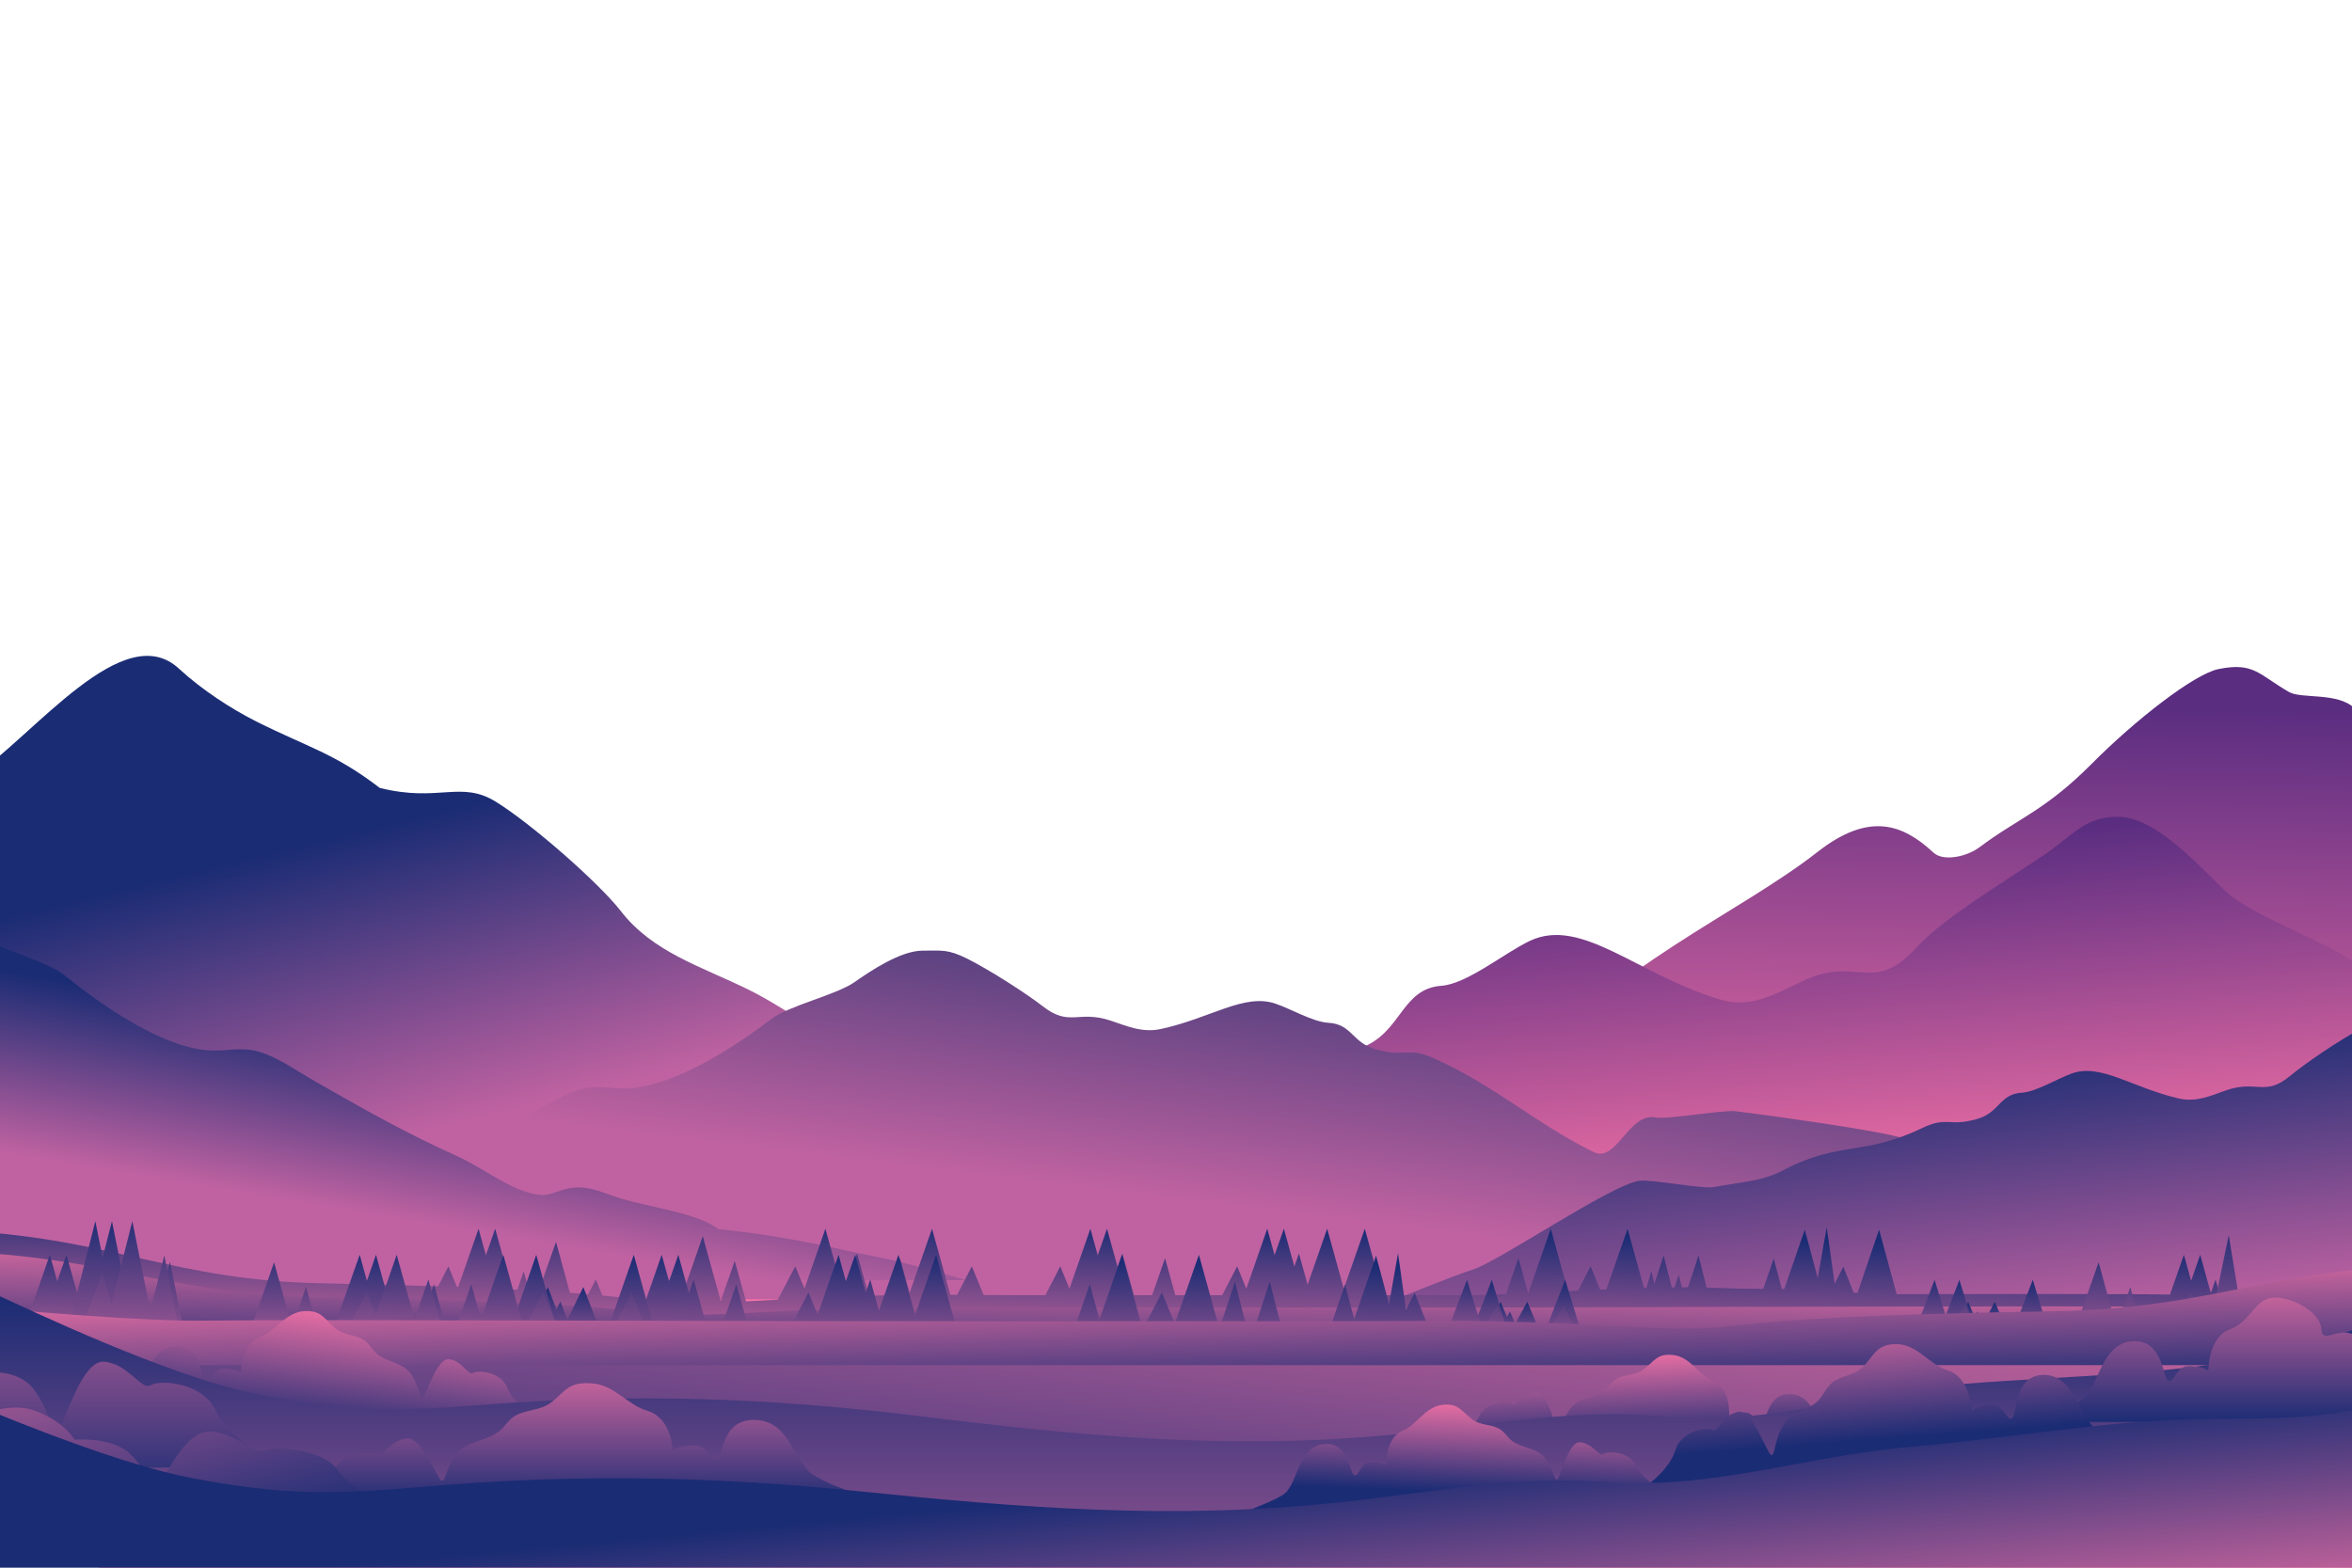<?xml version="1.0" encoding="utf-8"?>
<!-- Generator: Adobe Illustrator 23.0.0, SVG Export Plug-In . SVG Version: 6.00 Build 0)  -->
<svg version="1.1" xmlns="http://www.w3.org/2000/svg" xmlns:xlink="http://www.w3.org/1999/xlink" x="0px" y="0px"
	 viewBox="0 0 750 500" style="enable-background:new 0 0 750 500;" xml:space="preserve">
<style type="text/css">
	.st0{display:none;}
	.st1{display:inline;opacity:0.71;fill:url(#SVGID_1_);}
	.st2{display:inline;fill:#915A7F;}
	.st3{fill:url(#SVGID_2_);}
	.st4{fill:url(#SVGID_3_);}
	.st5{fill:url(#SVGID_4_);}
	.st6{fill:url(#SVGID_5_);}
	.st7{fill:url(#SVGID_6_);}
	.st8{fill:url(#SVGID_7_);}
	.st9{fill:url(#SVGID_8_);}
	.st10{fill:url(#SVGID_9_);}
	.st11{fill:url(#SVGID_10_);}
	.st12{fill:url(#SVGID_11_);}
	.st13{fill:url(#SVGID_12_);}
	.st14{fill:url(#SVGID_13_);}
	.st15{fill:url(#SVGID_14_);}
	.st16{fill:url(#SVGID_15_);}
	.st17{fill:url(#SVGID_16_);}
	.st18{fill:url(#SVGID_17_);}
	.st19{fill:url(#SVGID_18_);}
	.st20{fill:url(#SVGID_19_);}
	.st21{fill:url(#SVGID_20_);}
	.st22{fill:url(#SVGID_21_);}
	.st23{fill:url(#SVGID_22_);}
	.st24{fill:url(#SVGID_23_);}
	.st25{fill:url(#SVGID_24_);}
	.st26{fill:url(#SVGID_25_);}
	.st27{fill:url(#SVGID_26_);}
	.st28{fill:url(#SVGID_27_);}
	.st29{fill:url(#SVGID_28_);}
	.st30{fill:url(#SVGID_29_);}
	.st31{fill:url(#SVGID_30_);}
	.st32{fill:url(#SVGID_31_);}
	.st33{fill:url(#SVGID_32_);}
	.st34{fill:url(#SVGID_33_);}
	.st35{fill:url(#SVGID_34_);}
	.st36{fill:url(#SVGID_35_);}
	.st37{fill:url(#SVGID_36_);}
	.st38{fill:url(#SVGID_37_);}
	.st39{fill:url(#SVGID_38_);}
	.st40{fill:url(#SVGID_39_);}
	.st41{fill:url(#SVGID_40_);}
	.st42{fill:url(#SVGID_41_);}
	.st43{fill:url(#SVGID_42_);}
	.st44{fill:url(#SVGID_43_);}
	.st45{fill:url(#SVGID_44_);}
	.st46{fill:url(#SVGID_45_);}
	.st47{fill:url(#SVGID_46_);}
	.st48{fill:url(#SVGID_47_);}
	.st49{fill:url(#SVGID_48_);}
	.st50{fill:url(#SVGID_49_);}
	.st51{fill:url(#SVGID_50_);}
	.st52{fill:url(#SVGID_51_);}
	.st53{fill:url(#SVGID_52_);}
	.st54{fill:url(#SVGID_53_);}
	.st55{fill:url(#SVGID_54_);}
	.st56{fill:url(#SVGID_55_);}
	.st57{fill:url(#SVGID_56_);}
	.st58{fill:url(#SVGID_57_);}
	.st59{fill:url(#SVGID_58_);}
	.st60{fill:url(#SVGID_59_);}
	.st61{fill:url(#SVGID_60_);}
	.st62{fill:url(#SVGID_61_);}
	.st63{fill:url(#SVGID_62_);}
	.st64{fill:url(#SVGID_63_);}
	.st65{fill:url(#SVGID_64_);}
	.st66{fill:url(#SVGID_65_);}
	.st67{fill:url(#SVGID_66_);}
	.st68{fill:url(#SVGID_67_);}
	.st69{fill:url(#SVGID_68_);}
	.st70{fill:url(#SVGID_69_);}
	.st71{fill:url(#SVGID_70_);}
	.st72{fill:url(#SVGID_71_);}
	.st73{fill:url(#SVGID_72_);}
	.st74{fill:url(#SVGID_73_);}
	.st75{fill:url(#SVGID_74_);}
	.st76{fill:url(#SVGID_75_);}
	.st77{fill:url(#SVGID_76_);}
	.st78{fill:url(#SVGID_77_);}
	.st79{fill:url(#SVGID_78_);}
	.st80{fill:url(#SVGID_79_);}
	.st81{fill:url(#SVGID_80_);}
	.st82{fill:url(#SVGID_81_);}
	.st83{fill:url(#SVGID_82_);}
	.st84{fill:url(#SVGID_83_);}
	.st85{fill:url(#SVGID_84_);}
	.st86{fill:url(#SVGID_85_);}
	.st87{fill:url(#SVGID_86_);}
	.st88{fill:url(#SVGID_87_);}
	.st89{fill:url(#SVGID_88_);}
	.st90{fill:url(#SVGID_89_);}
	.st91{fill:url(#SVGID_90_);}
	.st92{fill:url(#SVGID_91_);}
	.st93{fill:url(#SVGID_92_);}
	.st94{fill:url(#SVGID_93_);}
	.st95{fill:url(#SVGID_94_);}
	.st96{fill:url(#SVGID_95_);}
	.st97{fill:url(#SVGID_96_);}
	.st98{fill:url(#SVGID_97_);}
	.st99{fill:url(#SVGID_98_);}
	.st100{fill:url(#SVGID_99_);}
	.st101{fill:url(#SVGID_100_);}
	.st102{fill:url(#SVGID_101_);}
	.st103{fill:url(#SVGID_102_);}
	.st104{fill:url(#SVGID_103_);}
	.st105{fill:url(#SVGID_104_);}
	.st106{fill:url(#SVGID_105_);}
	.st107{fill:url(#SVGID_106_);}
	.st108{fill:url(#SVGID_107_);}
	.st109{fill:url(#SVGID_108_);}
	.st110{fill:url(#SVGID_109_);}
	.st111{fill:url(#SVGID_110_);}
	.st112{fill:url(#SVGID_111_);}
	.st113{fill:url(#SVGID_112_);}
	.st114{fill:url(#SVGID_113_);}
	.st115{fill:url(#SVGID_114_);}
	.st116{fill:url(#SVGID_115_);}
	.st117{fill:url(#SVGID_116_);}
	.st118{fill:url(#SVGID_117_);}
	.st119{fill:url(#SVGID_118_);}
	.st120{fill:url(#SVGID_119_);}
	.st121{fill:url(#SVGID_120_);}
	.st122{fill:url(#SVGID_121_);}
	.st123{fill:url(#SVGID_122_);}
	.st124{fill:url(#SVGID_123_);}
	.st125{fill:url(#SVGID_124_);}
	.st126{fill:url(#SVGID_125_);}
	.st127{fill:url(#SVGID_126_);}
	.st128{fill:url(#SVGID_127_);}
	.st129{fill:url(#SVGID_128_);}
	.st130{fill:url(#SVGID_129_);}
	.st131{fill:url(#SVGID_130_);}
	.st132{fill:url(#SVGID_131_);}
	.st133{fill:url(#SVGID_132_);}
	.st134{fill:url(#SVGID_133_);}
	.st135{fill:url(#SVGID_134_);}
	.st136{fill:url(#SVGID_135_);}
	.st137{fill:url(#SVGID_136_);}
</style>
<g id="BACKGROUND" class="st0">
	<radialGradient id="SVGID_1_" cx="332.135" cy="410.191" r="520.68" gradientUnits="userSpaceOnUse">
		<stop  offset="2.090242e-02" style="stop-color:#FEBB9D"/>
		<stop  offset="0.485" style="stop-color:#FF7958"/>
		<stop  offset="0.613" style="stop-color:#F07560"/>
		<stop  offset="0.856" style="stop-color:#CA6B76"/>
		<stop  offset="0.928" style="stop-color:#BE687D"/>
	</radialGradient>
	<rect class="st1" width="750" height="500"/>
</g>
<g id="OBJECTS">
	<g class="st0">
		<path class="st2" d="M658.7,351.3c-9.4-10.2-23.4-16.1-37.3-15.7c-13.1,0.4-28.1,5.4-38.1-3.2c-2.8-2.4-4.7-5.6-7.7-7.8
			c-6.4-4.6-15.3-2.8-22.5,0.3c-20.6,8.8-36.8,25.9-57.2,35.3c-15.3,7.1-32.3,9.5-48.7,13.3c-33.1,7.7-64.8,21.3-93.2,40l-54.4,29.7
			l369.1-6.5"/>
	</g>
	<g>
		<linearGradient id="SVGID_2_" gradientUnits="userSpaceOnUse" x1="265.933" y1="412.446" x2="223.625" y2="238.511">
			<stop  offset="0.453" style="stop-color:#C062A1"/>
			<stop  offset="1" style="stop-color:#1A2C74"/>
		</linearGradient>
		<path class="st3" d="M-10.3,459.7h575.5c-8-2.6-15.9-5.9-24-8.4c-20.4-6.3-41.5-9.2-61.6-16.4c-21.4-7.7-41.7-16.7-63.5-19.5
			C389,411.8,370,408,348.8,389c-11.5-10.4-24.3-16.8-37.7-25.4c-14.1-9.1-30.9-27.3-45.4-33.1c-10-4-16.7-9.8-27.1-14.9
			c-15.3-7.5-30.5-11.9-40.7-25.1c-7-9-28.6-27.9-39.8-34.8c-11.2-6.9-18.2,0.3-37-4.4c-14.5-11.1-22.6-12.8-39.4-21.2
			c-7.9-4-17.1-9.9-24.6-16.8C39.4,196.8,11,234.4-8.6,247.7c-0.6,0.4-1.1,0.8-1.7,1.2V459.7z"/>
		<linearGradient id="SVGID_3_" gradientUnits="userSpaceOnUse" x1="493.225" y1="510.774" x2="497.926" y2="222.449">
			<stop  offset="0.436" style="stop-color:#FD75A8"/>
			<stop  offset="1" style="stop-color:#5A2D81"/>
		</linearGradient>
		<path class="st4" d="M760.3,236.8c-3-3.8-6.1-7.5-9.5-10.9c-5.3-5.2-16.9-2.9-20.9-5.2c-9.7-5.6-11.2-9.6-22.5-7.3
			c-7.8,1.6-26.7,16.4-40.4,30.2c-14.9,15-23.4,17.3-35.9,26.7c-3.9,2.9-11.4,4.6-14.6,1.6c-9.7-9-20.4-13.1-36.9-0.2
			c-25.7,20.1-65.6,36.2-93.6,70.8c-16.4,20.2-64.8,15.1-85.8,23.6c-27.4,11.2-53.5,30.8-80.7,42.8c-24.8,10.9-63.6,12.2-91.1,30.5
			h531.9V236.8z"/>
		<linearGradient id="SVGID_4_" gradientUnits="userSpaceOnUse" x1="402.586" y1="495.85" x2="385.385" y2="286.309">
			<stop  offset="0.436" style="stop-color:#FD75A8"/>
			<stop  offset="1" style="stop-color:#5A2D81"/>
		</linearGradient>
		<path class="st5" d="M760.3,503.6V315.7c-1.6-1.6-3.1-3.2-4.5-4.7c-9-9.6-36.7-17.7-46.4-27c-8.6-8.3-22.2-23.5-34-23.5
			c-10.4,0-13.4,5.1-23.5,12.1c-12.8,8.7-32.3,20.3-40.6,29.4c-14.1,15.5-18.6,2.8-35.8,10.6c-8.1,3.7-16.6,9.2-26.6,6.3
			c-26.6-7.8-44.5-26.7-61.1-18.8c-8,3.8-20,13.7-28.1,14.3c-12.9,0.9-12.7,14.9-25.5,19.7c-16,6-16.6-2.4-31,6.7
			c-32.9,20.8-47,9.6-78.3,31.3c-12.3,8.6-24.9,8.9-39.2,12.5c-6.5,1.7-35.6-5.7-42.3-4.7c-15.5,2.4-72.1,13.4-86.2,18.8
			c-7.9,3-93.9,8.9-100.3,14.1c-21.9,18-19.7,69.2-26.2,90.7H760.3z"/>
		<linearGradient id="SVGID_5_" gradientUnits="userSpaceOnUse" x1="333.292" y1="444.102" x2="351.076" y2="298.27">
			<stop  offset="0.453" style="stop-color:#C062A1"/>
			<stop  offset="1" style="stop-color:#4B3D7C"/>
		</linearGradient>
		<path class="st6" d="M665,368.5c-3.8-2.2-55.4-4.7-60.1-6c-8.5-2.3-42.4-7-51.7-8.1c-4-0.4-21.5,2.7-25.4,2
			c-8.5-1.6-12.3,14.7-19.7,11c-18.8-9.3-31-20.9-50.7-29.8c-8.6-3.9-9-0.3-18.6-2.9c-7.7-2.1-7.6-8.1-15.3-8.5
			c-4.9-0.3-12-4.5-16.8-6.1c-10-3.4-20.7,4.7-36.6,8.1c-6,1.3-11.1-1.1-16-2.7c-10.3-3.4-13,2.1-21.5-4.5
			c-5-3.9-16.7-11.5-24.3-15.3c-6.1-3-7.9-2.5-14.1-2.5c-7,0-16.7,6.5-21.8,10.1c-5.8,4-20.9,7.5-26.3,11.6
			c-10.5,8-29.9,21.1-45.1,22.2c-5.4,0.4-9.4-1.1-14.8,0.1c-6,1.3-12,5.4-17,8.2c-15.7,8.5-29.6,15.9-46.1,22.9
			c-6.9,2.9-13.6,8-20.8,10.2c-7.8,2.4-8.3-0.5-14.9-1.2c-5.1-0.6-10.2,1.8-14.6,3.1c-8.9,2.6-24.4,4.4-30.4,9
			c-24.7,2.4-37.1,5.9-49,8.1c-1.2,0.2-2.4,0.5-3.7,0.7v6.2h620.2c25.1-1.6,50.2-2.7,75.4-2.9C675.1,410.7,681.6,378.2,665,368.5z"
			/>
		<linearGradient id="SVGID_6_" gradientUnits="userSpaceOnUse" x1="134.594" y1="438.074" x2="151.83" y2="334.654">
			<stop  offset="0.453" style="stop-color:#C062A1"/>
			<stop  offset="1" style="stop-color:#1A2C74"/>
		</linearGradient>
		<path class="st7" d="M-10.3,408.3h318.5c-9.7-2.7-19.6-5.7-29-7.5c-12.2-2.3-24.9-6.1-50.2-8.8c-6.2-5-22-7-31.2-9.8
			c-4.6-1.4-9.7-4-14.9-3.4c-6.8,0.8-7.3,3.9-15.3,1.3c-7.3-2.4-14.3-7.9-21.3-11.1c-16.9-7.6-31-15.6-47.2-24.9
			c-5.2-3-11.3-7.4-17.4-8.9c-5.6-1.3-9.7,0.2-15.2-0.2C51.1,334,31.2,319.7,20.5,311c-5.5-4.5-21-8.2-26.9-12.6
			c-1.1-0.8-2.4-1.8-3.9-2.8V408.3z"/>
		<linearGradient id="SVGID_7_" gradientUnits="userSpaceOnUse" x1="594.018" y1="506.15" x2="575.214" y2="341.617">
			<stop  offset="0.453" style="stop-color:#C062A1"/>
			<stop  offset="1" style="stop-color:#1A2C74"/>
		</linearGradient>
		<path class="st8" d="M760.3,325.6c-2.1,0.2-4,0.8-7.2,2.4c-7.2,3.7-18.2,11.3-22.9,15.2c-8,6.6-10.5,1.2-20.2,4.5
			c-4.6,1.6-9.4,3.9-15,2.7c-15-3.4-25.1-11.4-34.4-8c-4.5,1.6-11.3,5.8-15.8,6.1c-7.3,0.4-7.1,6.4-14.4,8.4c-9,2.6-9.3-1-17.5,2.9
			c-18.5,8.9-26.5,4.1-44.2,13.4c-6.9,3.7-14,3.8-22.1,5.4c-3.6,0.7-20-2.5-23.8-2c-8.7,1-45.2,25.9-53.1,28.3
			c-4.4,1.3-33.4,12.7-36.9,14.9c-15.6,9.7-24.5,13-34.1,13.8c23.7,0.1,47.3,1.3,70.9,2.9h290.6V325.6z"/>
	</g>
	<g>
		<g>
			<linearGradient id="SVGID_8_" gradientUnits="userSpaceOnUse" x1="406.154" y1="444.661" x2="407.33" y2="391.776">
				<stop  offset="0" style="stop-color:#FD75A8"/>
				<stop  offset="1" style="stop-color:#1A2C74"/>
			</linearGradient>
			<path class="st9" d="M760.3,418.3c-13.5-0.3-26.1-0.8-41.1-1.3c-32.2-1-60.3-2.4-92.6-3.4c-9.1-0.3-19.6-0.5-28.1-0.9
				c-8.8-0.4-14.8-0.9-23.1-1.4c-5.3-0.3-16.9-0.2-20.9-0.3c-9.7-0.3-11.2-0.5-22.5-0.4c-7.8,0.1-26.7,0.9-40.4,1.6
				c-14.9,0.8-23.4,0.9-35.9,1.4c-3.9,0.2-11.4,0.2-14.6,0.1c-9.7-0.5-20.4-0.7-36.9,0c-25.7,1.1-65.6,1.9-93.6,3.7
				c-16.4,1.1-64.8,0.8-85.8,1.2c-27.4,0.6-53.5,1.6-80.7,2.3c-24.8,0.6-63.6,0.6-91.1,1.6h707.4V418.3z"/>
			<linearGradient id="SVGID_9_" gradientUnits="userSpaceOnUse" x1="407.826" y1="444.699" x2="409.001" y2="391.813">
				<stop  offset="0" style="stop-color:#FD75A8"/>
				<stop  offset="1" style="stop-color:#1A2C74"/>
			</linearGradient>
			<polygon class="st10" points="400.6,416.8 416.3,416.8 409.4,391.9 			"/>
			<linearGradient id="SVGID_10_" gradientUnits="userSpaceOnUse" x1="402.567" y1="444.582" x2="403.742" y2="391.696">
				<stop  offset="0" style="stop-color:#FD75A8"/>
				<stop  offset="1" style="stop-color:#1A2C74"/>
			</linearGradient>
			<polygon class="st11" points="395.4,416.8 411,416.8 404.1,391.9 			"/>
			<linearGradient id="SVGID_11_" gradientUnits="userSpaceOnUse" x1="421.666" y1="445.006" x2="422.841" y2="392.12">
				<stop  offset="0" style="stop-color:#FD75A8"/>
				<stop  offset="1" style="stop-color:#1A2C74"/>
			</linearGradient>
			<polygon class="st12" points="414.5,416.8 430.1,416.8 423.2,391.9 			"/>
			<linearGradient id="SVGID_12_" gradientUnits="userSpaceOnUse" x1="433.64" y1="445.272" x2="434.815" y2="392.387">
				<stop  offset="0" style="stop-color:#FD75A8"/>
				<stop  offset="1" style="stop-color:#1A2C74"/>
			</linearGradient>
			<polygon class="st13" points="426.5,416.8 442.1,416.8 435.2,391.9 			"/>
			<linearGradient id="SVGID_13_" gradientUnits="userSpaceOnUse" x1="412.999" y1="444.813" x2="414.175" y2="391.928">
				<stop  offset="0" style="stop-color:#FD75A8"/>
				<stop  offset="1" style="stop-color:#1A2C74"/>
			</linearGradient>
			<polygon class="st14" points="408.4,416.3 418.8,416.3 414.2,399.8 			"/>
			<linearGradient id="SVGID_14_" gradientUnits="userSpaceOnUse" x1="393.164" y1="444.373" x2="394.339" y2="391.487">
				<stop  offset="0" style="stop-color:#FD75A8"/>
				<stop  offset="1" style="stop-color:#1A2C74"/>
			</linearGradient>
			<polygon class="st15" points="387.8,416.8 399.8,416.8 394.5,403.9 			"/>
			<linearGradient id="SVGID_15_" gradientUnits="userSpaceOnUse" x1="351.488" y1="443.447" x2="352.663" y2="390.561">
				<stop  offset="0" style="stop-color:#FD75A8"/>
				<stop  offset="1" style="stop-color:#1A2C74"/>
			</linearGradient>
			<polygon class="st16" points="344.3,416.8 359.9,416.8 353,391.9 			"/>
			<linearGradient id="SVGID_16_" gradientUnits="userSpaceOnUse" x1="346.228" y1="443.33" x2="347.404" y2="390.444">
				<stop  offset="0" style="stop-color:#FD75A8"/>
				<stop  offset="1" style="stop-color:#1A2C74"/>
			</linearGradient>
			<polygon class="st17" points="339,416.8 354.6,416.8 347.7,391.9 			"/>
			<linearGradient id="SVGID_17_" gradientUnits="userSpaceOnUse" x1="370.335" y1="443.865" x2="371.51" y2="390.98">
				<stop  offset="0" style="stop-color:#FD75A8"/>
				<stop  offset="1" style="stop-color:#1A2C74"/>
			</linearGradient>
			<polygon class="st18" points="366.1,416.8 375.8,416.8 371.5,401.3 			"/>
			<linearGradient id="SVGID_18_" gradientUnits="userSpaceOnUse" x1="356.661" y1="443.561" x2="357.836" y2="390.676">
				<stop  offset="0" style="stop-color:#FD75A8"/>
				<stop  offset="1" style="stop-color:#1A2C74"/>
			</linearGradient>
			<polygon class="st19" points="352.1,416.3 362.5,416.3 357.9,399.8 			"/>
			<linearGradient id="SVGID_19_" gradientUnits="userSpaceOnUse" x1="336.825" y1="443.121" x2="338.001" y2="390.235">
				<stop  offset="0" style="stop-color:#FD75A8"/>
				<stop  offset="1" style="stop-color:#1A2C74"/>
			</linearGradient>
			<polygon class="st20" points="331.4,416.8 343.4,416.8 338.1,403.9 			"/>
			<linearGradient id="SVGID_20_" gradientUnits="userSpaceOnUse" x1="156.471" y1="439.113" x2="157.646" y2="386.227">
				<stop  offset="0" style="stop-color:#FD75A8"/>
				<stop  offset="1" style="stop-color:#1A2C74"/>
			</linearGradient>
			<polygon class="st21" points="149.2,416.8 164.8,416.8 157.9,391.9 			"/>
			<linearGradient id="SVGID_21_" gradientUnits="userSpaceOnUse" x1="151.211" y1="438.996" x2="152.387" y2="386.11">
				<stop  offset="0" style="stop-color:#FD75A8"/>
				<stop  offset="1" style="stop-color:#1A2C74"/>
			</linearGradient>
			<polygon class="st22" points="143.9,416.8 159.5,416.8 152.6,391.9 			"/>
			<linearGradient id="SVGID_22_" gradientUnits="userSpaceOnUse" x1="141.808" y1="438.787" x2="142.984" y2="385.901">
				<stop  offset="0" style="stop-color:#FD75A8"/>
				<stop  offset="1" style="stop-color:#1A2C74"/>
			</linearGradient>
			<polygon class="st23" points="136.3,416.8 148.3,416.8 143,403.9 			"/>
			<linearGradient id="SVGID_23_" gradientUnits="userSpaceOnUse" x1="308.656" y1="442.495" x2="309.832" y2="389.609">
				<stop  offset="0" style="stop-color:#FD75A8"/>
				<stop  offset="1" style="stop-color:#1A2C74"/>
			</linearGradient>
			<polygon class="st24" points="303.2,416.8 315.2,416.8 309.9,403.9 			"/>
			<linearGradient id="SVGID_24_" gradientUnits="userSpaceOnUse" x1="295.725" y1="442.207" x2="296.9" y2="389.322">
				<stop  offset="0" style="stop-color:#FD75A8"/>
				<stop  offset="1" style="stop-color:#1A2C74"/>
			</linearGradient>
			<polygon class="st25" points="288.5,416.8 304.1,416.8 297.2,391.9 			"/>
			<linearGradient id="SVGID_25_" gradientUnits="userSpaceOnUse" x1="261.721" y1="441.452" x2="262.896" y2="388.566">
				<stop  offset="0" style="stop-color:#FD75A8"/>
				<stop  offset="1" style="stop-color:#1A2C74"/>
			</linearGradient>
			<polygon class="st26" points="254.5,416.8 270.1,416.8 263.2,391.9 			"/>
			<linearGradient id="SVGID_26_" gradientUnits="userSpaceOnUse" x1="285.828" y1="441.988" x2="287.003" y2="389.102">
				<stop  offset="0" style="stop-color:#FD75A8"/>
				<stop  offset="1" style="stop-color:#1A2C74"/>
			</linearGradient>
			<polygon class="st27" points="281.5,416.8 291.3,416.8 287,401.3 			"/>
			<linearGradient id="SVGID_27_" gradientUnits="userSpaceOnUse" x1="188.851" y1="439.832" x2="190.026" y2="386.947">
				<stop  offset="0" style="stop-color:#FD75A8"/>
				<stop  offset="1" style="stop-color:#1A2C74"/>
			</linearGradient>
			<polygon class="st28" points="183.2,421 195.3,421 190,408.1 			"/>
			<linearGradient id="SVGID_28_" gradientUnits="userSpaceOnUse" x1="175.919" y1="439.545" x2="177.094" y2="386.659">
				<stop  offset="0" style="stop-color:#FD75A8"/>
				<stop  offset="1" style="stop-color:#1A2C74"/>
			</linearGradient>
			<polygon class="st29" points="168.5,421 184.1,421 177.3,396.1 			"/>
			<linearGradient id="SVGID_29_" gradientUnits="userSpaceOnUse" x1="166.022" y1="439.325" x2="167.197" y2="386.44">
				<stop  offset="0" style="stop-color:#FD75A8"/>
				<stop  offset="1" style="stop-color:#1A2C74"/>
			</linearGradient>
			<polygon class="st30" points="161.6,421 171.3,421 167,405.5 			"/>
			<linearGradient id="SVGID_30_" gradientUnits="userSpaceOnUse" x1="272.154" y1="441.683" x2="273.329" y2="388.798">
				<stop  offset="0" style="stop-color:#FD75A8"/>
				<stop  offset="1" style="stop-color:#1A2C74"/>
			</linearGradient>
			<polygon class="st31" points="267.5,416.3 277.9,416.3 273.3,399.8 			"/>
			<linearGradient id="SVGID_31_" gradientUnits="userSpaceOnUse" x1="252.318" y1="441.243" x2="253.493" y2="388.357">
				<stop  offset="0" style="stop-color:#FD75A8"/>
				<stop  offset="1" style="stop-color:#1A2C74"/>
			</linearGradient>
			<polygon class="st32" points="246.8,416.8 258.9,416.8 253.6,403.9 			"/>
			<linearGradient id="SVGID_32_" gradientUnits="userSpaceOnUse" x1="505.84" y1="446.877" x2="507.015" y2="393.991">
				<stop  offset="0" style="stop-color:#FD75A8"/>
				<stop  offset="1" style="stop-color:#1A2C74"/>
			</linearGradient>
			<polygon class="st33" points="500.5,416.8 512.5,416.8 507.2,403.9 			"/>
			<linearGradient id="SVGID_33_" gradientUnits="userSpaceOnUse" x1="492.909" y1="446.589" x2="494.084" y2="393.704">
				<stop  offset="0" style="stop-color:#FD75A8"/>
				<stop  offset="1" style="stop-color:#1A2C74"/>
			</linearGradient>
			<polygon class="st34" points="485.8,416.8 501.4,416.8 494.5,391.9 			"/>
			<linearGradient id="SVGID_34_" gradientUnits="userSpaceOnUse" x1="222.744" y1="440.586" x2="223.919" y2="387.7">
				<stop  offset="0" style="stop-color:#FD75A8"/>
				<stop  offset="1" style="stop-color:#1A2C74"/>
			</linearGradient>
			<polygon class="st35" points="215.4,419.2 231,419.2 224.1,394.3 			"/>
			<linearGradient id="SVGID_35_" gradientUnits="userSpaceOnUse" x1="483.012" y1="446.37" x2="484.187" y2="393.483">
				<stop  offset="0" style="stop-color:#FD75A8"/>
				<stop  offset="1" style="stop-color:#1A2C74"/>
			</linearGradient>
			<polygon class="st36" points="478.8,416.8 488.5,416.8 484.2,401.3 			"/>
			<linearGradient id="SVGID_36_" gradientUnits="userSpaceOnUse" x1="233.177" y1="440.817" x2="234.352" y2="387.932">
				<stop  offset="0" style="stop-color:#FD75A8"/>
				<stop  offset="1" style="stop-color:#1A2C74"/>
			</linearGradient>
			<polygon class="st37" points="228.5,418.7 238.9,418.7 234.3,402.2 			"/>
			<linearGradient id="SVGID_37_" gradientUnits="userSpaceOnUse" x1="540.324" y1="447.643" x2="541.499" y2="394.757">
				<stop  offset="0" style="stop-color:#FD75A8"/>
				<stop  offset="1" style="stop-color:#1A2C74"/>
			</linearGradient>
			<polygon class="st38" points="536.2,416.8 545.8,416.8 541.6,400.5 			"/>
			<linearGradient id="SVGID_38_" gradientUnits="userSpaceOnUse" x1="529.223" y1="447.396" x2="530.399" y2="394.511">
				<stop  offset="0" style="stop-color:#FD75A8"/>
				<stop  offset="1" style="stop-color:#1A2C74"/>
			</linearGradient>
			<polygon class="st39" points="525.1,416.8 534.7,416.8 530.5,400.5 			"/>
			<linearGradient id="SVGID_39_" gradientUnits="userSpaceOnUse" x1="517.41" y1="447.134" x2="518.585" y2="394.248">
				<stop  offset="0" style="stop-color:#FD75A8"/>
				<stop  offset="1" style="stop-color:#1A2C74"/>
			</linearGradient>
			<polygon class="st40" points="510.3,416.8 525.9,416.8 519,391.9 			"/>
			<linearGradient id="SVGID_40_" gradientUnits="userSpaceOnUse" x1="575.443" y1="448.423" x2="576.618" y2="395.538">
				<stop  offset="0" style="stop-color:#FD75A8"/>
				<stop  offset="1" style="stop-color:#1A2C74"/>
			</linearGradient>
			<polygon class="st41" points="573.1,416.3 579.2,416.3 576.5,403.4 			"/>
			<linearGradient id="SVGID_41_" gradientUnits="userSpaceOnUse" x1="581.335" y1="448.554" x2="582.51" y2="395.668">
				<stop  offset="0" style="stop-color:#FD75A8"/>
				<stop  offset="1" style="stop-color:#1A2C74"/>
			</linearGradient>
			<polygon class="st42" points="578.1,416.3 586,416.3 582.5,391.4 			"/>
			<linearGradient id="SVGID_42_" gradientUnits="userSpaceOnUse" x1="586.402" y1="448.667" x2="587.577" y2="395.781">
				<stop  offset="0" style="stop-color:#FD75A8"/>
				<stop  offset="1" style="stop-color:#1A2C74"/>
			</linearGradient>
			<polygon class="st43" points="581.3,416.8 592.9,416.8 587.8,404 			"/>
			<linearGradient id="SVGID_43_" gradientUnits="userSpaceOnUse" x1="573.882" y1="448.389" x2="575.057" y2="395.503">
				<stop  offset="0" style="stop-color:#FD75A8"/>
				<stop  offset="1" style="stop-color:#1A2C74"/>
			</linearGradient>
			<polygon class="st44" points="567,416.8 582.1,416.8 575.5,392.2 			"/>
			<linearGradient id="SVGID_44_" gradientUnits="userSpaceOnUse" x1="564.3" y1="448.176" x2="565.475" y2="395.29">
				<stop  offset="0" style="stop-color:#FD75A8"/>
				<stop  offset="1" style="stop-color:#1A2C74"/>
			</linearGradient>
			<polygon class="st45" points="560.3,416.8 569.7,416.8 565.6,401.4 			"/>
			<linearGradient id="SVGID_45_" gradientUnits="userSpaceOnUse" x1="597.604" y1="448.916" x2="598.779" y2="396.03">
				<stop  offset="0" style="stop-color:#FD75A8"/>
				<stop  offset="1" style="stop-color:#1A2C74"/>
			</linearGradient>
			<polygon class="st46" points="590.8,416.8 605.9,416.8 599.2,392.2 			"/>
			<linearGradient id="SVGID_46_" gradientUnits="userSpaceOnUse" x1="534.24" y1="447.508" x2="535.415" y2="394.622">
				<stop  offset="0" style="stop-color:#FD75A8"/>
				<stop  offset="1" style="stop-color:#1A2C74"/>
			</linearGradient>
			<polygon class="st47" points="531.9,416.8 537.9,416.8 535.3,406.6 			"/>
			<linearGradient id="SVGID_47_" gradientUnits="userSpaceOnUse" x1="525.588" y1="447.315" x2="526.763" y2="394.43">
				<stop  offset="0" style="stop-color:#FD75A8"/>
				<stop  offset="1" style="stop-color:#1A2C74"/>
			</linearGradient>
			<polygon class="st48" points="523.3,416.5 529.2,416.5 526.6,405.4 			"/>
			<linearGradient id="SVGID_48_" gradientUnits="userSpaceOnUse" x1="213.341" y1="440.377" x2="214.516" y2="387.491">
				<stop  offset="0" style="stop-color:#FD75A8"/>
				<stop  offset="1" style="stop-color:#1A2C74"/>
			</linearGradient>
			<polygon class="st49" points="207.8,419.2 219.8,419.2 214.5,406.3 			"/>
			<linearGradient id="SVGID_49_" gradientUnits="userSpaceOnUse" x1="374.62" y1="443.961" x2="375.796" y2="391.075">
				<stop  offset="0" style="stop-color:#FD75A8"/>
				<stop  offset="1" style="stop-color:#1A2C74"/>
			</linearGradient>
			<path class="st50" d="M692.7,412.9c-26.5-0.5-180.2,0.2-204.2,0.2H331.4c-34.7,0-44.8-0.9-92.5,1.9c-47.7,2.9-7-3.1-136.1-5.7
				c-47.1-0.9-66.2-13.9-113.1-16.7v68.4h770.6v-52.8C739.3,410.5,709,413.2,692.7,412.9z"/>
			<linearGradient id="SVGID_50_" gradientUnits="userSpaceOnUse" x1="374.662" y1="444.124" x2="375.721" y2="396.449">
				<stop  offset="0" style="stop-color:#1A2C74"/>
				<stop  offset="1" style="stop-color:#FD75A8"/>
			</linearGradient>
			<path class="st51" d="M692.7,416.8c-26.5-0.4-180.2,0.2-204.2,0.2H331.4c-34.7,0-44.8-0.8-92.5,1.7c-47.7,2.5-7-2.7-136.1-4.9
				c-47.1-0.8-66.2-12.1-113.1-14.5v59.4h770.6v-45.8C739.3,414.7,709,417,692.7,416.8z"/>
			<g>
				<linearGradient id="SVGID_51_" gradientUnits="userSpaceOnUse" x1="271.132" y1="453.014" x2="272.307" y2="400.128">
					<stop  offset="0" style="stop-color:#FD75A8"/>
					<stop  offset="1" style="stop-color:#1A2C74"/>
				</linearGradient>
				<polygon class="st52" points="263.9,425.1 279.6,425.1 272.7,400.2 				"/>
				<linearGradient id="SVGID_52_" gradientUnits="userSpaceOnUse" x1="265.872" y1="452.897" x2="267.047" y2="400.012">
					<stop  offset="0" style="stop-color:#FD75A8"/>
					<stop  offset="1" style="stop-color:#1A2C74"/>
				</linearGradient>
				<polygon class="st53" points="258.7,425.1 274.3,425.1 267.4,400.2 				"/>
				<linearGradient id="SVGID_53_" gradientUnits="userSpaceOnUse" x1="284.971" y1="453.322" x2="286.146" y2="400.436">
					<stop  offset="0" style="stop-color:#FD75A8"/>
					<stop  offset="1" style="stop-color:#1A2C74"/>
				</linearGradient>
				<polygon class="st54" points="277.8,425.1 293.4,425.1 286.5,400.2 				"/>
				<linearGradient id="SVGID_54_" gradientUnits="userSpaceOnUse" x1="296.945" y1="453.588" x2="298.12" y2="400.702">
					<stop  offset="0" style="stop-color:#FD75A8"/>
					<stop  offset="1" style="stop-color:#1A2C74"/>
				</linearGradient>
				<polygon class="st55" points="289.8,425.1 305.4,425.1 298.5,400.2 				"/>
				<linearGradient id="SVGID_55_" gradientUnits="userSpaceOnUse" x1="276.305" y1="453.129" x2="277.48" y2="400.243">
					<stop  offset="0" style="stop-color:#FD75A8"/>
					<stop  offset="1" style="stop-color:#1A2C74"/>
				</linearGradient>
				<polygon class="st56" points="271.8,424.6 282.1,424.6 277.5,408.1 				"/>
				<linearGradient id="SVGID_56_" gradientUnits="userSpaceOnUse" x1="256.469" y1="452.688" x2="257.644" y2="399.803">
					<stop  offset="0" style="stop-color:#FD75A8"/>
					<stop  offset="1" style="stop-color:#1A2C74"/>
				</linearGradient>
				<polygon class="st57" points="251.1,425.1 263.1,425.1 257.8,412.2 				"/>
				<linearGradient id="SVGID_57_" gradientUnits="userSpaceOnUse" x1="214.793" y1="451.762" x2="215.969" y2="398.877">
					<stop  offset="0" style="stop-color:#FD75A8"/>
					<stop  offset="1" style="stop-color:#1A2C74"/>
				</linearGradient>
				<polygon class="st58" points="207.6,425.1 223.2,425.1 216.3,400.2 				"/>
				<linearGradient id="SVGID_58_" gradientUnits="userSpaceOnUse" x1="209.534" y1="451.645" x2="210.709" y2="398.76">
					<stop  offset="0" style="stop-color:#FD75A8"/>
					<stop  offset="1" style="stop-color:#1A2C74"/>
				</linearGradient>
				<polygon class="st59" points="202.3,425.1 217.9,425.1 211,400.2 				"/>
				<linearGradient id="SVGID_59_" gradientUnits="userSpaceOnUse" x1="233.641" y1="452.181" x2="234.816" y2="399.295">
					<stop  offset="0" style="stop-color:#FD75A8"/>
					<stop  offset="1" style="stop-color:#1A2C74"/>
				</linearGradient>
				<polygon class="st60" points="229.4,425.1 239.1,425.1 234.8,409.6 				"/>
				<linearGradient id="SVGID_60_" gradientUnits="userSpaceOnUse" x1="219.966" y1="451.877" x2="221.142" y2="398.991">
					<stop  offset="0" style="stop-color:#FD75A8"/>
					<stop  offset="1" style="stop-color:#1A2C74"/>
				</linearGradient>
				<polygon class="st61" points="215.4,424.6 225.8,424.6 221.2,408.1 				"/>
				<linearGradient id="SVGID_61_" gradientUnits="userSpaceOnUse" x1="173.593" y1="441.559" x2="174.285" y2="410.444">
					<stop  offset="0" style="stop-color:#FD75A8"/>
					<stop  offset="1" style="stop-color:#1A2C74"/>
				</linearGradient>
				<polygon class="st62" points="167.6,425.1 180.3,425.1 174.7,410.5 				"/>
				<linearGradient id="SVGID_62_" gradientUnits="userSpaceOnUse" x1="169.502" y1="452.897" x2="170.678" y2="400.012">
					<stop  offset="0" style="stop-color:#FD75A8"/>
					<stop  offset="1" style="stop-color:#1A2C74"/>
				</linearGradient>
				<polygon class="st63" points="162.3,425.1 177.9,425.1 171,400.2 				"/>
				<linearGradient id="SVGID_63_" gradientUnits="userSpaceOnUse" x1="184.911" y1="441.74" x2="185.602" y2="410.625">
					<stop  offset="0" style="stop-color:#FD75A8"/>
					<stop  offset="1" style="stop-color:#1A2C74"/>
				</linearGradient>
				<polygon class="st64" points="178.9,425.1 191.7,425.1 186,410.5 				"/>
				<linearGradient id="SVGID_64_" gradientUnits="userSpaceOnUse" x1="200.576" y1="453.588" x2="201.751" y2="400.702">
					<stop  offset="0" style="stop-color:#FD75A8"/>
					<stop  offset="1" style="stop-color:#1A2C74"/>
				</linearGradient>
				<polygon class="st65" points="193.4,425.1 209,425.1 202.1,400.2 				"/>
				<linearGradient id="SVGID_65_" gradientUnits="userSpaceOnUse" x1="177.826" y1="441.615" x2="178.518" y2="410.499">
					<stop  offset="0" style="stop-color:#FD75A8"/>
					<stop  offset="1" style="stop-color:#1A2C74"/>
				</linearGradient>
				<polygon class="st66" points="174,424.8 182.4,424.8 178.7,415.1 				"/>
				<linearGradient id="SVGID_66_" gradientUnits="userSpaceOnUse" x1="160.1" y1="452.688" x2="161.275" y2="399.803">
					<stop  offset="0" style="stop-color:#FD75A8"/>
					<stop  offset="1" style="stop-color:#1A2C74"/>
				</linearGradient>
				<polygon class="st67" points="154.7,425.1 166.7,425.1 161.4,412.2 				"/>
				<linearGradient id="SVGID_67_" gradientUnits="userSpaceOnUse" x1="118.424" y1="451.762" x2="119.599" y2="398.877">
					<stop  offset="0" style="stop-color:#FD75A8"/>
					<stop  offset="1" style="stop-color:#1A2C74"/>
				</linearGradient>
				<polygon class="st68" points="111.2,425.1 126.8,425.1 119.9,400.2 				"/>
				<linearGradient id="SVGID_68_" gradientUnits="userSpaceOnUse" x1="113.164" y1="451.645" x2="114.34" y2="398.76">
					<stop  offset="0" style="stop-color:#FD75A8"/>
					<stop  offset="1" style="stop-color:#1A2C74"/>
				</linearGradient>
				<polygon class="st69" points="105.9,425.1 121.6,425.1 114.7,400.2 				"/>
				<linearGradient id="SVGID_69_" gradientUnits="userSpaceOnUse" x1="137.271" y1="452.181" x2="138.446" y2="399.295">
					<stop  offset="0" style="stop-color:#FD75A8"/>
					<stop  offset="1" style="stop-color:#1A2C74"/>
				</linearGradient>
				<polygon class="st70" points="133,425.1 142.7,425.1 138.4,409.6 				"/>
				<linearGradient id="SVGID_70_" gradientUnits="userSpaceOnUse" x1="123.597" y1="451.877" x2="124.772" y2="398.991">
					<stop  offset="0" style="stop-color:#FD75A8"/>
					<stop  offset="1" style="stop-color:#1A2C74"/>
				</linearGradient>
				<polygon class="st71" points="119,424.6 129.4,424.6 124.8,408.1 				"/>
				<linearGradient id="SVGID_71_" gradientUnits="userSpaceOnUse" x1="200.131" y1="451.436" x2="201.306" y2="398.551">
					<stop  offset="0" style="stop-color:#FD75A8"/>
					<stop  offset="1" style="stop-color:#1A2C74"/>
				</linearGradient>
				<polygon class="st72" points="194.7,425.1 206.7,425.1 201.4,412.2 				"/>
				<linearGradient id="SVGID_72_" gradientUnits="userSpaceOnUse" x1="19.776" y1="447.428" x2="20.951" y2="394.543">
					<stop  offset="0" style="stop-color:#FD75A8"/>
					<stop  offset="1" style="stop-color:#1A2C74"/>
				</linearGradient>
				<polygon class="st73" points="12.5,425.1 28.1,425.1 21.2,400.2 				"/>
				<linearGradient id="SVGID_73_" gradientUnits="userSpaceOnUse" x1="14.517" y1="447.311" x2="15.692" y2="394.426">
					<stop  offset="0" style="stop-color:#FD75A8"/>
					<stop  offset="1" style="stop-color:#1A2C74"/>
				</linearGradient>
				<polygon class="st74" points="7.2,425.1 22.8,425.1 15.9,400.2 				"/>
				<linearGradient id="SVGID_74_" gradientUnits="userSpaceOnUse" x1="171.962" y1="450.81" x2="173.137" y2="397.925">
					<stop  offset="0" style="stop-color:#FD75A8"/>
					<stop  offset="1" style="stop-color:#1A2C74"/>
				</linearGradient>
				<polygon class="st75" points="166.5,425.1 178.6,425.1 173.2,412.2 				"/>
				<linearGradient id="SVGID_75_" gradientUnits="userSpaceOnUse" x1="159.03" y1="450.523" x2="160.205" y2="397.637">
					<stop  offset="0" style="stop-color:#FD75A8"/>
					<stop  offset="1" style="stop-color:#1A2C74"/>
				</linearGradient>
				<polygon class="st76" points="151.8,425.1 167.4,425.1 160.5,400.2 				"/>
				<linearGradient id="SVGID_76_" gradientUnits="userSpaceOnUse" x1="477.68" y1="436.329" x2="478.152" y2="415.114">
					<stop  offset="0" style="stop-color:#FD75A8"/>
					<stop  offset="1" style="stop-color:#1A2C74"/>
				</linearGradient>
				<polygon class="st77" points="473.1,425.1 482.7,425.1 478.5,415.2 				"/>
				<linearGradient id="SVGID_77_" gradientUnits="userSpaceOnUse" x1="474.623" y1="444.056" x2="475.425" y2="408.009">
					<stop  offset="0" style="stop-color:#FD75A8"/>
					<stop  offset="1" style="stop-color:#1A2C74"/>
				</linearGradient>
				<polygon class="st78" points="469.2,425.1 480.9,425.1 475.7,408.2 				"/>
				<linearGradient id="SVGID_78_" gradientUnits="userSpaceOnUse" x1="486.186" y1="436.453" x2="486.658" y2="415.237">
					<stop  offset="0" style="stop-color:#FD75A8"/>
					<stop  offset="1" style="stop-color:#1A2C74"/>
				</linearGradient>
				<polygon class="st79" points="481.6,425.1 491.2,425.1 487,415.2 				"/>
				<linearGradient id="SVGID_79_" gradientUnits="userSpaceOnUse" x1="497.978" y1="444.527" x2="498.779" y2="408.479">
					<stop  offset="0" style="stop-color:#FD75A8"/>
					<stop  offset="1" style="stop-color:#1A2C74"/>
				</linearGradient>
				<polygon class="st80" points="492.5,425.1 504.3,425.1 499.1,408.2 				"/>
				<linearGradient id="SVGID_80_" gradientUnits="userSpaceOnUse" x1="480.862" y1="436.364" x2="481.334" y2="415.148">
					<stop  offset="0" style="stop-color:#FD75A8"/>
					<stop  offset="1" style="stop-color:#1A2C74"/>
				</linearGradient>
				<polygon class="st81" points="477.9,424.9 484.3,424.9 481.5,418.3 				"/>
				<linearGradient id="SVGID_81_" gradientUnits="userSpaceOnUse" x1="467.556" y1="443.918" x2="468.358" y2="407.857">
					<stop  offset="0" style="stop-color:#FD75A8"/>
					<stop  offset="1" style="stop-color:#1A2C74"/>
				</linearGradient>
				<polygon class="st82" points="463.4,425.1 472.5,425.1 468.5,416.3 				"/>
				<linearGradient id="SVGID_82_" gradientUnits="userSpaceOnUse" x1="497.64" y1="443.064" x2="498.441" y2="407.003">
					<stop  offset="0" style="stop-color:#FD75A8"/>
					<stop  offset="1" style="stop-color:#1A2C74"/>
				</linearGradient>
				<polygon class="st83" points="493.5,425.1 502.6,425.1 498.6,416.3 				"/>
				<linearGradient id="SVGID_83_" gradientUnits="userSpaceOnUse" x1="476.468" y1="442.637" x2="477.27" y2="406.576">
					<stop  offset="0" style="stop-color:#FD75A8"/>
					<stop  offset="1" style="stop-color:#1A2C74"/>
				</linearGradient>
				<polygon class="st84" points="472.3,425.1 481.4,425.1 477.4,416.3 				"/>
				<linearGradient id="SVGID_84_" gradientUnits="userSpaceOnUse" x1="466.749" y1="442.438" x2="467.55" y2="406.39">
					<stop  offset="0" style="stop-color:#FD75A8"/>
					<stop  offset="1" style="stop-color:#1A2C74"/>
				</linearGradient>
				<polygon class="st85" points="461.3,425.1 473,425.1 467.8,408.2 				"/>
				<linearGradient id="SVGID_85_" gradientUnits="userSpaceOnUse" x1="626.79" y1="436.329" x2="627.261" y2="415.114">
					<stop  offset="0" style="stop-color:#FD75A8"/>
					<stop  offset="1" style="stop-color:#1A2C74"/>
				</linearGradient>
				<polygon class="st86" points="622.2,425.1 631.8,425.1 627.6,415.2 				"/>
				<linearGradient id="SVGID_86_" gradientUnits="userSpaceOnUse" x1="623.733" y1="444.056" x2="624.534" y2="408.009">
					<stop  offset="0" style="stop-color:#FD75A8"/>
					<stop  offset="1" style="stop-color:#1A2C74"/>
				</linearGradient>
				<polygon class="st87" points="618.3,425.1 630,425.1 624.8,408.2 				"/>
				<linearGradient id="SVGID_87_" gradientUnits="userSpaceOnUse" x1="635.295" y1="436.453" x2="635.767" y2="415.237">
					<stop  offset="0" style="stop-color:#FD75A8"/>
					<stop  offset="1" style="stop-color:#1A2C74"/>
				</linearGradient>
				<polygon class="st88" points="630.8,425.1 640.3,425.1 636.1,415.2 				"/>
				<linearGradient id="SVGID_88_" gradientUnits="userSpaceOnUse" x1="647.087" y1="444.527" x2="647.888" y2="408.479">
					<stop  offset="0" style="stop-color:#FD75A8"/>
					<stop  offset="1" style="stop-color:#1A2C74"/>
				</linearGradient>
				<polygon class="st89" points="641.7,425.1 653.4,425.1 648.2,408.2 				"/>
				<linearGradient id="SVGID_89_" gradientUnits="userSpaceOnUse" x1="629.971" y1="436.364" x2="630.443" y2="415.148">
					<stop  offset="0" style="stop-color:#FD75A8"/>
					<stop  offset="1" style="stop-color:#1A2C74"/>
				</linearGradient>
				<polygon class="st90" points="627,424.9 633.4,424.9 630.6,418.3 				"/>
				<linearGradient id="SVGID_90_" gradientUnits="userSpaceOnUse" x1="616.665" y1="443.918" x2="617.467" y2="407.857">
					<stop  offset="0" style="stop-color:#FD75A8"/>
					<stop  offset="1" style="stop-color:#1A2C74"/>
				</linearGradient>
				<polygon class="st91" points="612.6,425.1 621.6,425.1 617.6,416.3 				"/>
				<linearGradient id="SVGID_91_" gradientUnits="userSpaceOnUse" x1="625.577" y1="442.637" x2="626.379" y2="406.576">
					<stop  offset="0" style="stop-color:#FD75A8"/>
					<stop  offset="1" style="stop-color:#1A2C74"/>
				</linearGradient>
				<polygon class="st92" points="621.4,425.1 630.5,425.1 626.5,416.3 				"/>
				<linearGradient id="SVGID_92_" gradientUnits="userSpaceOnUse" x1="615.859" y1="442.438" x2="616.659" y2="406.39">
					<stop  offset="0" style="stop-color:#FD75A8"/>
					<stop  offset="1" style="stop-color:#1A2C74"/>
				</linearGradient>
				<polygon class="st93" points="610.4,425.1 622.1,425.1 616.9,408.2 				"/>
				<linearGradient id="SVGID_93_" gradientUnits="userSpaceOnUse" x1="125.026" y1="449.767" x2="126.201" y2="396.882">
					<stop  offset="0" style="stop-color:#FD75A8"/>
					<stop  offset="1" style="stop-color:#1A2C74"/>
				</linearGradient>
				<polygon class="st94" points="117.8,425.1 133.4,425.1 126.5,400.2 				"/>
				<linearGradient id="SVGID_94_" gradientUnits="userSpaceOnUse" x1="149.133" y1="450.303" x2="150.308" y2="397.417">
					<stop  offset="0" style="stop-color:#FD75A8"/>
					<stop  offset="1" style="stop-color:#1A2C74"/>
				</linearGradient>
				<polygon class="st95" points="144.8,425.1 154.6,425.1 150.3,409.6 				"/>
				<linearGradient id="SVGID_95_" gradientUnits="userSpaceOnUse" x1="39.224" y1="447.861" x2="40.4" y2="394.975">
					<stop  offset="0" style="stop-color:#FD75A8"/>
					<stop  offset="1" style="stop-color:#1A2C74"/>
				</linearGradient>
				<polygon class="st96" points="31.8,429.3 47.4,429.3 40.6,404.4 				"/>
				<linearGradient id="SVGID_96_" gradientUnits="userSpaceOnUse" x1="135.459" y1="449.999" x2="136.634" y2="397.113">
					<stop  offset="0" style="stop-color:#FD75A8"/>
					<stop  offset="1" style="stop-color:#1A2C74"/>
				</linearGradient>
				<polygon class="st97" points="130.8,424.6 141.2,424.6 136.6,408.1 				"/>
				<linearGradient id="SVGID_97_" gradientUnits="userSpaceOnUse" x1="115.623" y1="449.558" x2="116.799" y2="396.673">
					<stop  offset="0" style="stop-color:#FD75A8"/>
					<stop  offset="1" style="stop-color:#1A2C74"/>
				</linearGradient>
				<polygon class="st98" points="110.1,425.1 122.2,425.1 116.9,412.2 				"/>
				<linearGradient id="SVGID_98_" gradientUnits="userSpaceOnUse" x1="33.94" y1="460.467" x2="35.558" y2="387.672">
					<stop  offset="0" style="stop-color:#FD75A8"/>
					<stop  offset="1" style="stop-color:#1A2C74"/>
				</linearGradient>
				<polygon class="st99" points="26.9,423.8 42.6,423.8 35.7,389.5 				"/>
				<linearGradient id="SVGID_99_" gradientUnits="userSpaceOnUse" x1="28.682" y1="460.306" x2="30.299" y2="387.511">
					<stop  offset="0" style="stop-color:#FD75A8"/>
					<stop  offset="1" style="stop-color:#1A2C74"/>
				</linearGradient>
				<polygon class="st100" points="21.7,423.8 37.3,423.8 30.4,389.5 				"/>
				<linearGradient id="SVGID_100_" gradientUnits="userSpaceOnUse" x1="52.783" y1="461.068" x2="54.401" y2="388.273">
					<stop  offset="0" style="stop-color:#FD75A8"/>
					<stop  offset="1" style="stop-color:#1A2C74"/>
				</linearGradient>
				<polygon class="st101" points="48.7,423.8 58.5,423.8 54.2,402.4 				"/>
				<linearGradient id="SVGID_101_" gradientUnits="userSpaceOnUse" x1="39.108" y1="460.646" x2="40.726" y2="387.851">
					<stop  offset="0" style="stop-color:#FD75A8"/>
					<stop  offset="1" style="stop-color:#1A2C74"/>
				</linearGradient>
				<polygon class="st102" points="34.8,423.2 45.1,423.2 40.6,400.4 				"/>
				<linearGradient id="SVGID_102_" gradientUnits="userSpaceOnUse" x1="40.559" y1="457.721" x2="42.177" y2="384.926">
					<stop  offset="0" style="stop-color:#FD75A8"/>
					<stop  offset="1" style="stop-color:#1A2C74"/>
				</linearGradient>
				<polygon class="st103" points="33.5,423.8 49.1,423.8 42.2,389.5 				"/>
				<linearGradient id="SVGID_103_" gradientUnits="userSpaceOnUse" x1="50.986" y1="458.061" x2="52.604" y2="385.265">
					<stop  offset="0" style="stop-color:#FD75A8"/>
					<stop  offset="1" style="stop-color:#1A2C74"/>
				</linearGradient>
				<polygon class="st104" points="46.6,423.2 56.9,423.2 52.4,400.4 				"/>
				<linearGradient id="SVGID_104_" gradientUnits="userSpaceOnUse" x1="31.159" y1="457.414" x2="32.775" y2="384.694">
					<stop  offset="0" style="stop-color:#FD75A8"/>
					<stop  offset="1" style="stop-color:#1A2C74"/>
				</linearGradient>
				<polygon class="st105" points="25.9,423.8 37.9,423.8 32.6,406 				"/>
				<linearGradient id="SVGID_105_" gradientUnits="userSpaceOnUse" x1="369.145" y1="455.192" x2="370.321" y2="402.307">
					<stop  offset="0" style="stop-color:#FD75A8"/>
					<stop  offset="1" style="stop-color:#1A2C74"/>
				</linearGradient>
				<polygon class="st106" points="363.8,425.1 375.8,425.1 370.5,412.2 				"/>
				<linearGradient id="SVGID_106_" gradientUnits="userSpaceOnUse" x1="356.214" y1="454.905" x2="357.389" y2="402.019">
					<stop  offset="0" style="stop-color:#FD75A8"/>
					<stop  offset="1" style="stop-color:#1A2C74"/>
				</linearGradient>
				<polygon class="st107" points="349.1,425.1 364.7,425.1 357.8,400.2 				"/>
				<linearGradient id="SVGID_107_" gradientUnits="userSpaceOnUse" x1="86.049" y1="448.901" x2="87.225" y2="396.016">
					<stop  offset="0" style="stop-color:#FD75A8"/>
					<stop  offset="1" style="stop-color:#1A2C74"/>
				</linearGradient>
				<polygon class="st108" points="78.7,427.5 94.3,427.5 87.4,402.6 				"/>
				<linearGradient id="SVGID_108_" gradientUnits="userSpaceOnUse" x1="346.317" y1="454.685" x2="347.492" y2="401.799">
					<stop  offset="0" style="stop-color:#FD75A8"/>
					<stop  offset="1" style="stop-color:#1A2C74"/>
				</linearGradient>
				<polygon class="st109" points="342.1,425.1 351.8,425.1 347.5,409.6 				"/>
				<linearGradient id="SVGID_109_" gradientUnits="userSpaceOnUse" x1="96.482" y1="449.133" x2="97.657" y2="396.247">
					<stop  offset="0" style="stop-color:#FD75A8"/>
					<stop  offset="1" style="stop-color:#1A2C74"/>
				</linearGradient>
				<polygon class="st110" points="91.8,427 102.2,427 97.6,410.5 				"/>
				<linearGradient id="SVGID_110_" gradientUnits="userSpaceOnUse" x1="700.129" y1="451.762" x2="701.304" y2="398.877">
					<stop  offset="0" style="stop-color:#FD75A8"/>
					<stop  offset="1" style="stop-color:#1A2C74"/>
				</linearGradient>
				<polygon class="st111" points="692.9,425.1 708.5,425.1 701.6,400.2 				"/>
				<linearGradient id="SVGID_111_" gradientUnits="userSpaceOnUse" x1="694.87" y1="451.645" x2="696.045" y2="398.76">
					<stop  offset="0" style="stop-color:#FD75A8"/>
					<stop  offset="1" style="stop-color:#1A2C74"/>
				</linearGradient>
				<polygon class="st112" points="687.7,425.1 703.3,425.1 696.4,400.2 				"/>
				<linearGradient id="SVGID_112_" gradientUnits="userSpaceOnUse" x1="705.302" y1="451.877" x2="706.478" y2="398.991">
					<stop  offset="0" style="stop-color:#FD75A8"/>
					<stop  offset="1" style="stop-color:#1A2C74"/>
				</linearGradient>
				<polygon class="st113" points="700.7,424.6 711.1,424.6 706.5,408.1 				"/>
				<linearGradient id="SVGID_113_" gradientUnits="userSpaceOnUse" x1="709.317" y1="455.706" x2="710.779" y2="389.908">
					<stop  offset="0" style="stop-color:#FD75A8"/>
					<stop  offset="1" style="stop-color:#1A2C74"/>
				</linearGradient>
				<polygon class="st114" points="704.2,425.1 715.8,425.1 710.7,394 				"/>
				<linearGradient id="SVGID_114_" gradientUnits="userSpaceOnUse" x1="697.329" y1="449.558" x2="698.504" y2="396.673">
					<stop  offset="0" style="stop-color:#FD75A8"/>
					<stop  offset="1" style="stop-color:#1A2C74"/>
				</linearGradient>
				<polygon class="st115" points="691.9,425.1 703.9,425.1 698.6,412.2 				"/>
				<linearGradient id="SVGID_115_" gradientUnits="userSpaceOnUse" x1="667.755" y1="448.901" x2="668.93" y2="396.016">
					<stop  offset="0" style="stop-color:#FD75A8"/>
					<stop  offset="1" style="stop-color:#1A2C74"/>
				</linearGradient>
				<polygon class="st116" points="660.4,427.5 676,427.5 669.2,402.6 				"/>
				<linearGradient id="SVGID_116_" gradientUnits="userSpaceOnUse" x1="678.187" y1="449.133" x2="679.363" y2="396.247">
					<stop  offset="0" style="stop-color:#FD75A8"/>
					<stop  offset="1" style="stop-color:#1A2C74"/>
				</linearGradient>
				<polygon class="st117" points="673.5,427 683.9,427 679.3,410.5 				"/>
				<linearGradient id="SVGID_117_" gradientUnits="userSpaceOnUse" x1="403.629" y1="455.958" x2="404.804" y2="403.073">
					<stop  offset="0" style="stop-color:#FD75A8"/>
					<stop  offset="1" style="stop-color:#1A2C74"/>
				</linearGradient>
				<polygon class="st118" points="399.5,425.1 409.1,425.1 404.9,408.8 				"/>
				<linearGradient id="SVGID_118_" gradientUnits="userSpaceOnUse" x1="392.529" y1="455.712" x2="393.704" y2="402.826">
					<stop  offset="0" style="stop-color:#FD75A8"/>
					<stop  offset="1" style="stop-color:#1A2C74"/>
				</linearGradient>
				<polygon class="st119" points="388.4,425.1 398,425.1 393.8,408.8 				"/>
				<linearGradient id="SVGID_119_" gradientUnits="userSpaceOnUse" x1="380.715" y1="455.449" x2="381.89" y2="402.564">
					<stop  offset="0" style="stop-color:#FD75A8"/>
					<stop  offset="1" style="stop-color:#1A2C74"/>
				</linearGradient>
				<polygon class="st120" points="373.6,425.1 389.2,425.1 382.3,400.2 				"/>
				<linearGradient id="SVGID_120_" gradientUnits="userSpaceOnUse" x1="438.748" y1="456.739" x2="439.923" y2="403.853">
					<stop  offset="0" style="stop-color:#FD75A8"/>
					<stop  offset="1" style="stop-color:#1A2C74"/>
				</linearGradient>
				<polygon class="st121" points="436.4,424.6 442.5,424.6 439.8,411.7 				"/>
				<linearGradient id="SVGID_121_" gradientUnits="userSpaceOnUse" x1="444.64" y1="456.87" x2="445.815" y2="403.984">
					<stop  offset="0" style="stop-color:#FD75A8"/>
					<stop  offset="1" style="stop-color:#1A2C74"/>
				</linearGradient>
				<polygon class="st122" points="441.4,424.6 449.3,424.6 445.8,399.7 				"/>
				<linearGradient id="SVGID_122_" gradientUnits="userSpaceOnUse" x1="449.707" y1="456.982" x2="450.883" y2="404.097">
					<stop  offset="0" style="stop-color:#FD75A8"/>
					<stop  offset="1" style="stop-color:#1A2C74"/>
				</linearGradient>
				<polygon class="st123" points="444.6,425.1 456.2,425.1 451.1,412.3 				"/>
				<linearGradient id="SVGID_123_" gradientUnits="userSpaceOnUse" x1="437.187" y1="456.704" x2="438.363" y2="403.818">
					<stop  offset="0" style="stop-color:#FD75A8"/>
					<stop  offset="1" style="stop-color:#1A2C74"/>
				</linearGradient>
				<polygon class="st124" points="430.3,425.1 445.4,425.1 438.8,400.5 				"/>
				<linearGradient id="SVGID_124_" gradientUnits="userSpaceOnUse" x1="427.605" y1="456.491" x2="428.78" y2="403.606">
					<stop  offset="0" style="stop-color:#FD75A8"/>
					<stop  offset="1" style="stop-color:#1A2C74"/>
				</linearGradient>
				<polygon class="st125" points="423.6,425.1 433,425.1 428.9,409.7 				"/>
			</g>
			
				<linearGradient id="SVGID_125_" gradientUnits="userSpaceOnUse" x1="402.298" y1="448.82" x2="403.358" y2="401.144" gradientTransform="matrix(-1 0 0 1 777.635 0)">
				<stop  offset="0" style="stop-color:#1A2C74"/>
				<stop  offset="1" style="stop-color:#FD75A8"/>
			</linearGradient>
			<path class="st126" d="M655.1,418.2c-129.1,2.2-88.4,7.4-136.1,4.9c-48-2.5-57.8-1.7-92.5-1.7H269.3c-24,0-177.7-0.6-204.2-0.2
				c-18.4,0.3-54.9-2.8-75.5-4.7v46.5h770.6v-58.9C719,407.4,699.4,417.5,655.1,418.2z"/>
			<linearGradient id="SVGID_126_" gradientUnits="userSpaceOnUse" x1="386.953" y1="347.659" x2="368.149" y2="527.861">
				<stop  offset="0" style="stop-color:#FD75A8"/>
				<stop  offset="1" style="stop-color:#1A2C74"/>
			</linearGradient>
			<rect x="-10.3" y="435.4" class="st127" width="770.6" height="53.5"/>
		</g>
	</g>
	<linearGradient id="SVGID_127_" gradientUnits="userSpaceOnUse" x1="104.347" y1="414.423" x2="99.646" y2="456.732">
		<stop  offset="0" style="stop-color:#FD75A8"/>
		<stop  offset="1" style="stop-color:#1A2C74"/>
	</linearGradient>
	<path class="st128" d="M160.4,452.8c4.1-0.5,6.1-0.7,10.2-1.2c0,0-6.8-3.8-8.8-8.9c-2-5.2-9.4-5.8-10.9-4.8c-1.6,1-3.6-4-7.7-4.4
		c-4.1-0.4-7.5,12.4-8.5,12.3c-1-0.1-1-3.5-3.6-7.5c-2.5-3.8-7.6-3.7-10.9-6.5c-1.7-1.4-2.4-3.3-4.2-4.4c-2.7-1.8-6.3-1.4-8.9-3.6
		c-3.8-3.1-4.4-6-10.3-5.6c-5.9,0.5-8.7,6.3-14,8.2c-6,2.2-6,11.4-6,11.4s-1.8-1.3-5.5-1.3c-3.7,0-4.2,5.2-5.7,4
		c-1.6-1.2-1.3-11.6-9.9-11c-8.6,0.6-9.1,12.5-14.1,16.1c-5,3.6-11.7,5.9-11.7,5.9C73.4,452,116.9,452.4,160.4,452.8z"/>
	
		<linearGradient id="SVGID_128_" gradientUnits="userSpaceOnUse" x1="195.129" y1="428.306" x2="193.855" y2="459.522" gradientTransform="matrix(-1 0 0 1 736.886 0)">
		<stop  offset="0" style="stop-color:#FD75A8"/>
		<stop  offset="1" style="stop-color:#1A2C74"/>
	</linearGradient>
	<path class="st129" d="M467.4,456.7c1.7-1.3,3.3-3,4.3-5c2.2-4.7,9-4.9,10.5-3.9c1.4,1,3.6-3.5,7.5-3.7c3.9-0.2,6.3,12,7.3,11.9
		c1,0,1.1-3.2,3.8-6.8c2.5-3.4,7.2-3.1,10.5-5.5c1.6-1.2,2.4-2.9,4.1-3.9c2.6-1.5,5.9-1,8.5-2.9c3.7-2.7,4.4-5.4,9.9-4.7
		c5.4,0.8,7.8,6.3,12.6,8.3c5.5,2.4,5,10.9,5,10.9s1.8-1.1,5.2-0.9c3.4,0.2,3.6,5.1,5.2,4c1.5-1.1,1.8-10.8,9.8-9.8
		c8,1,7.9,12.2,12.3,15.8c4.4,3.6,35.7,14,35.7,14c-40.7-1.8-106.4-11.6-147-13.5c-2.1-0.4-3.6-0.6-5.2-0.9L467.4,456.7z"/>
	<linearGradient id="SVGID_129_" gradientUnits="userSpaceOnUse" x1="375" y1="583.653" x2="375" y2="412.851">
		<stop  offset="0" style="stop-color:#FD75A8"/>
		<stop  offset="1" style="stop-color:#1A2C74"/>
	</linearGradient>
	<path class="st130" d="M724.8,431.8c-32,6.8-64.4,6.9-97.6,9.5c-32.8,2.5-61.9,13.5-96.3,10.5c-30.2-2.6-54.6,2.6-85.2,5.6
		c-53.9,5.4-102.1,0.5-154.7-6c-45.5-5.5-89.1-7.1-136.3-3.4c-30.4,2.4-45.7,2.4-75.2-3.9c-26.4-5.6-70.3-26.4-80.2-31
		c-3-1.4-6.2-2.3-9.5-3.2v76.2h770.6V420C749.3,424.8,737.7,429.1,724.8,431.8z"/>
	<g>
		
			<linearGradient id="SVGID_130_" gradientUnits="userSpaceOnUse" x1="1381.345" y1="383.376" x2="1381.345" y2="479.06" gradientTransform="matrix(-1 0 0 1 1419.092 0)">
			<stop  offset="0" style="stop-color:#FD75A8"/>
			<stop  offset="1" style="stop-color:#1A2C74"/>
		</linearGradient>
		<path class="st131" d="M68.8,449.9c-4.2-9.1-17.9-9.9-20.8-8.1c-2.9,1.8-7.1-6.9-14.8-7.5c-7.7-0.6-13.1,22.2-15,22.1
			c-2-0.1-2.2-6.1-7.3-13.1c-5.1-7-15.4-5.5-15.4-5.5s-1.5-4.2-5.9-8.1v39c25.7-0.3,51.5-0.5,77.2-0.8c7.6-1,11.4-1.4,18.9-2.4
			C85.8,465.4,72.9,459,68.8,449.9z"/>
		
			<linearGradient id="SVGID_131_" gradientUnits="userSpaceOnUse" x1="713.763" y1="400.06" x2="713.763" y2="453.737" gradientTransform="matrix(-1 0 0 1 1419.092 0)">
			<stop  offset="0" style="stop-color:#FD75A8"/>
			<stop  offset="1" style="stop-color:#1A2C74"/>
		</linearGradient>
		<path class="st132" d="M760.3,433.6c-1.7-0.2-3-0.1-3-0.1s-1.5-4.8-6.6-7.7c-5.1-2.9-10.2,3.3-10.5-2s-9.4-10.3-15.4-9.9
			c-6,0.4-6.9,7.6-13.8,10.1c-6.9,2.6-6.8,13.1-6.8,13.1s-2.1-1.4-6.3-1.4c-4.2,0-4.7,6-6.6,4.6c-1.8-1.4-1.6-13.3-11.5-12.5
			c-9.9,0.8-10.4,14.5-16,18.7c-5.7,4.2-13.4,7-13.4,7c36.7,0,73.3,0,110-0.1V433.6z"/>
		<linearGradient id="SVGID_132_" gradientUnits="userSpaceOnUse" x1="451.729" y1="444.21" x2="450.455" y2="475.425">
			<stop  offset="0" style="stop-color:#FD75A8"/>
			<stop  offset="1" style="stop-color:#1A2C74"/>
		</linearGradient>
		<path class="st133" d="M526.1,472.6c-1.7-1.3-3.3-3-4.3-5c-2.2-4.7-9-4.9-10.5-3.9c-1.4,1-3.6-3.5-7.5-3.7
			c-3.9-0.2-6.3,12-7.3,11.9c-1,0-1.1-3.2-3.8-6.8c-2.5-3.4-7.2-3.1-10.5-5.5c-1.6-1.2-2.4-2.9-4.1-3.9c-2.6-1.5-5.9-1-8.5-2.9
			c-3.7-2.7-4.4-5.4-9.9-4.7c-5.4,0.8-7.8,6.3-12.6,8.3c-5.5,2.4-5,10.9-5,10.9s-1.8-1.1-5.2-0.9c-3.4,0.2-3.6,5.1-5.2,4
			c-1.5-1.1-1.8-10.8-9.8-9.8c-8,1-7.9,12.2-12.3,15.8c-4.4,3.6-35.7,14-35.7,14c40.7-1.8,106.4-11.6,147-13.5
			c2.1-0.4,3.6-0.6,5.2-0.9L526.1,472.6z"/>
		<linearGradient id="SVGID_133_" gradientUnits="userSpaceOnUse" x1="599.535" y1="413.027" x2="603.061" y2="458.861">
			<stop  offset="0" style="stop-color:#FD75A8"/>
			<stop  offset="1" style="stop-color:#1A2C74"/>
		</linearGradient>
		<path class="st134" d="M536.6,474.3c-4.6-0.2-6.9-0.3-11.5-0.5c0,0,7.2-5,9.1-11.2c1.8-6.2,10-7.6,11.8-6.5c1.8,1,3.7-5,8.3-5.8
			c4.6-0.8,9.4,14,10.6,13.8c1.2-0.2,0.8-4.1,3.4-9c2.4-4.7,8.1-5,11.6-8.5c1.7-1.8,2.4-4.1,4.3-5.6c2.9-2.3,6.9-2.2,9.7-4.9
			c4-4,4.4-7.5,11-7.4c6.6,0.1,10.3,6.6,16.3,8.4c6.9,2.1,7.7,12.8,7.7,12.8s1.9-1.6,6-1.9c4.1-0.3,5.1,5.8,6.8,4.2
			c1.6-1.6,0.5-13.7,10.1-13.7c9.7,0,11.3,14,17.1,17.8c5.8,3.8,13.6,6,13.6,6C633.8,466.3,585.2,470.3,536.6,474.3z"/>
		
			<linearGradient id="SVGID_134_" gradientUnits="userSpaceOnUse" x1="764.632" y1="427.294" x2="764.632" y2="480.529" gradientTransform="matrix(1 0 0 1 -579.81 0)">
			<stop  offset="0" style="stop-color:#FD75A8"/>
			<stop  offset="1" style="stop-color:#1A2C74"/>
		</linearGradient>
		<path class="st135" d="M108.2,480.4c-5.2-0.4-7.8-0.7-13-1.1c0,0,8.5-4.3,11-10c2.5-5.8,11.8-6.6,13.8-5.5c2,1.1,4.5-4.5,9.7-5
			s9.9,13.6,11.2,13.5c1.3-0.1,1.2-3.8,4.4-8.3c3-4.3,9.5-4.2,13.7-7.4c2.1-1.6,3-3.7,5.2-5c3.4-2,8-1.7,11.3-4.1
			c4.7-3.5,5.4-6.8,13-6.3c7.5,0.4,11.3,6.8,18,8.8c7.7,2.3,8,12.5,8,12.5s2.3-1.4,6.9-1.5c4.6-0.1,5.5,5.7,7.4,4.3
			c2-1.4,1.3-12.9,12.3-12.4c11,0.5,12,13.7,18.4,17.6c6.4,3.9,15.1,6.3,15.1,6.3C219,478,163.6,479.2,108.2,480.4z"/>
		
			<linearGradient id="SVGID_135_" gradientUnits="userSpaceOnUse" x1="1362.691" y1="363.707" x2="1362.691" y2="471.32" gradientTransform="matrix(-0.978 0.21 0.21 0.978 1294.373 -251.755)">
			<stop  offset="0" style="stop-color:#FD75A8"/>
			<stop  offset="1" style="stop-color:#1A2C74"/>
		</linearGradient>
		<path class="st136" d="M107.9,469.1c-4.7-7.1-20.5-7.9-23.8-6.5c-3.3,1.4-8.1-5.5-17-6c-8.9-0.5-15.2,17.4-17.4,17.3
			c-2.3-0.1-2.5-4.8-8.3-10.3c-5.9-5.5-17.6-4.4-17.6-4.4s-3.1-5.8-12.8-9.3c-9.7-3.5-19,4.1-19.9-2.3c-0.1-0.9-0.6-1.9-1.4-2.8
			v38.7c38.6-0.2,77.3-0.4,115.9-0.5c8.7-0.7,13.1-1.1,21.8-1.8C127.4,481.4,112.7,476.3,107.9,469.1z"/>
	</g>
	<linearGradient id="SVGID_136_" gradientUnits="userSpaceOnUse" x1="382.779" y1="559.282" x2="374.944" y2="474.665">
		<stop  offset="0" style="stop-color:#FD75A8"/>
		<stop  offset="1" style="stop-color:#1A2C74"/>
	</linearGradient>
	<path class="st137" d="M637,503.6l123.3-1.6v-55c-15.7,5.3-32.9,5.4-54.1,5.5c-32.6,0.1-64.4,6.2-97.4,9
		c-32.7,2.8-61.8,13.5-96.2,11.2c-30.2-2.1-54.6,3.1-85.1,6.4c-53.8,5.8-102.1,1.8-154.8-3.6c-45.5-4.6-89.2-5.5-136.4-1.4
		c-30.4,2.6-45.7,2.9-75.2-2.7c-21.4-4-54.3-17.2-71.4-24.4v56.5H637z"/>
</g>
<g id="DESIGNED_BY_FREEPIK" class="st0">
</g>
</svg>
